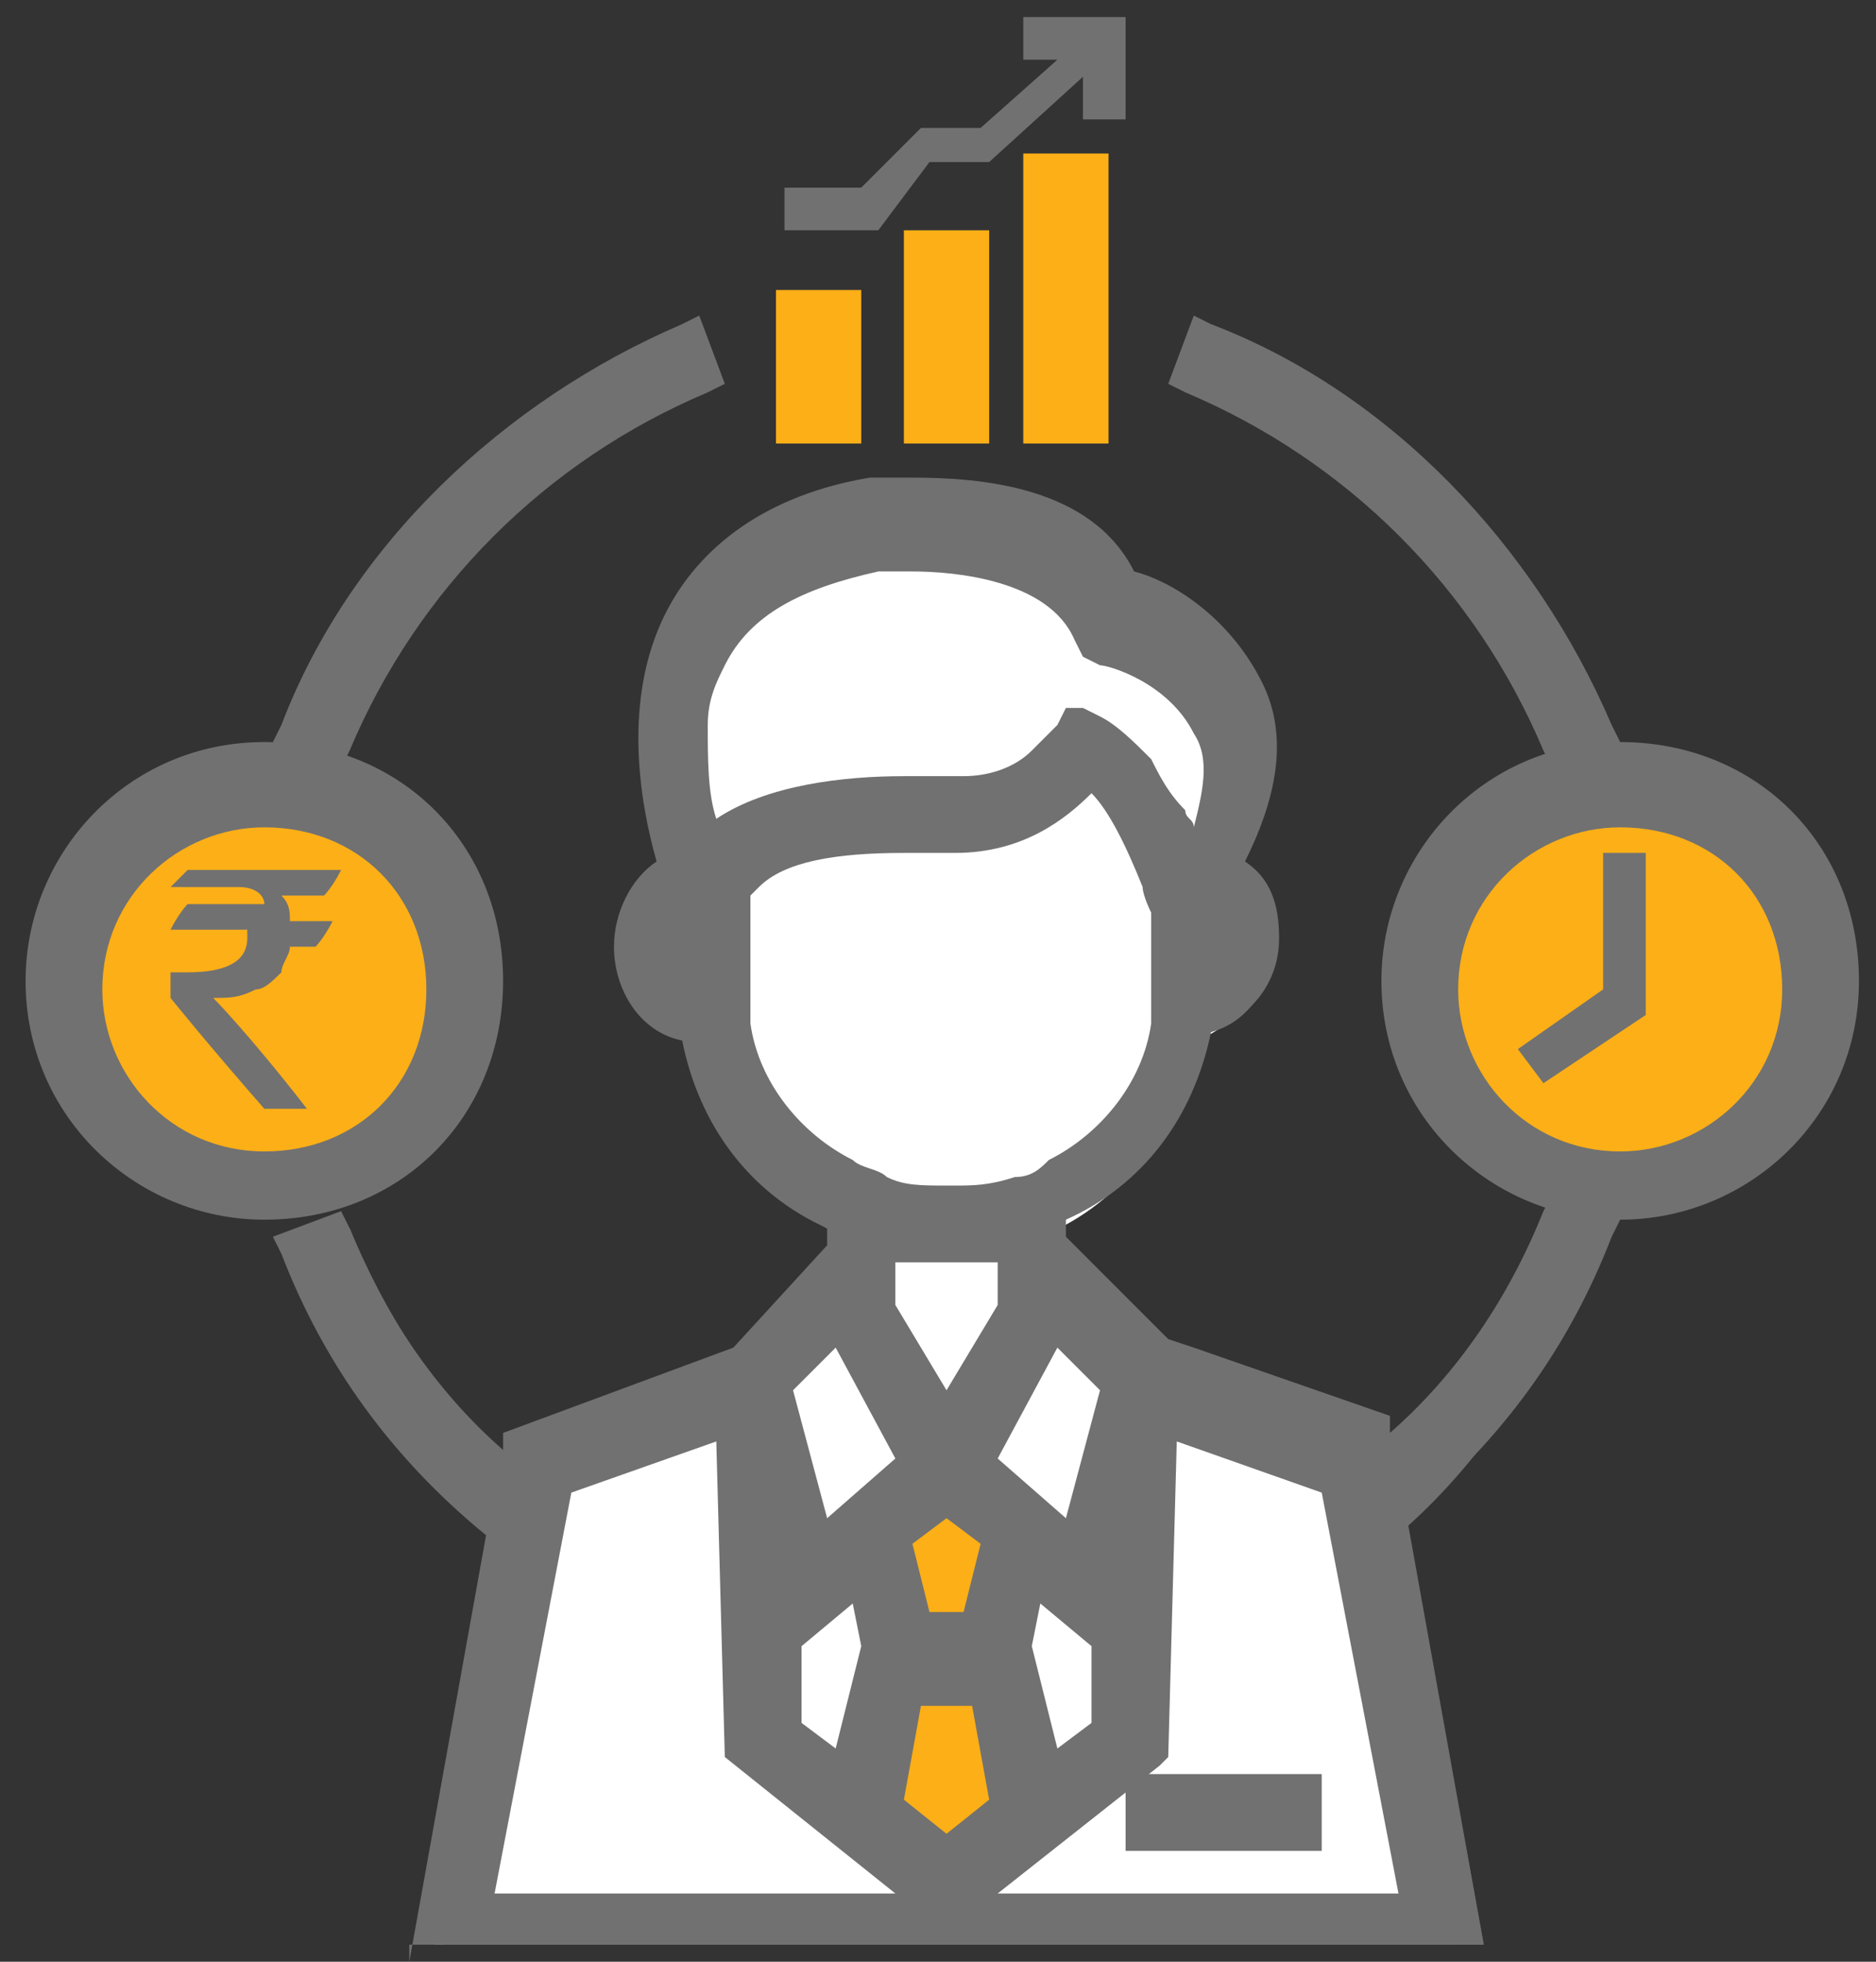 <svg width="22" height="23" viewBox="0 0 22 23" fill="none" xmlns="http://www.w3.org/2000/svg">
<rect x="0" y="0" width="22" height="23" fill="#333333" stroke="none"/>
<path d="M5.1 22.8L6.1 17L10 15.6H12.1L16.1 17L17.1 22.8H5.1Z" fill="white"/>
<path d="M12.1 15.8L15.9 17.2L16.9 22.6H5.3L6.3 17.2L10.1 15.8H12.1Z" fill="white"/>
<path d="M10.3 19.6L9.8 17.1H12.4L11.9 19.6H10.3Z" fill="#FCAF17"/>
<path d="M11.7 19.4H10.5L10.1 17.4H12.1L11.7 19.4Z" fill="#FCAF17"/>
<path d="M9.5 22.8L10.3 19.2H11.9L12.7 22.8H9.5Z" fill="#FCAF17"/>
<path d="M11.7 19.4H10.5L9.8 22.6H12.4L11.7 19.4Z" fill="#FCAF17"/>
<path d="M8.6 16.2L9.9 14.9V14.5C9 14.1 8.3 13.2 8.1 12.2C7.6 12.1 7.3 11.8 7.3 11.3C7.3 10.9 7.6 10.5 8 10.4V8.6H14V10.4C14.4 10.5 14.7 10.8 14.7 11.3C14.7 11.7 14.4 12.1 14 12.2C13.8 13.2 13.2 14.1 12.2 14.5V14.9L13.5 16.2L12.7 19L11 17.6L9.3 19L8.6 16.2Z" fill="white"/>
<path d="M13.9 10.6V8.8H8.3V10.6C8.3 10.6 8.3 10.6 8.2 10.6C7.8 10.6 7.5 10.9 7.5 11.3C7.5 11.7 7.8 12 8.2 12C8.2 12 8.2 12 8.3 12C8.4 13.1 9.1 14 10.1 14.3V15.4L9.9 15.1L8.8 16.2L9.4 18.6L10.9 17.3H11.1L12.6 18.6L13.2 16.2L12.1 15.1L11.9 15.4V14.3C12.9 13.9 13.6 13.1 13.7 12C14.1 12 14.4 11.7 14.4 11.3C14.4 10.9 14.3 10.6 13.9 10.6Z" fill="white"/>
<path d="M13.7 10.8C13.5 10.2 13.1 9.3 12.8 9C12.6 9.3 12.1 9.8 11.2 9.8C11.1 9.8 11.1 9.8 11 9.8C11 9.8 10.8 9.8 10.5 9.8C9.7 9.8 8.4 9.9 8.4 10.8L8 10.9C8 10.8 7.2 9 7.9 7.6C8.3 6.8 9.1 6.4 10.2 6.2C10.2 6.2 10.4 6.2 10.7 6.2C11.4 6.2 12.7 6.3 13.2 7.3C13.5 7.4 14.3 7.7 14.6 8.5C14.9 9.2 14.7 10 14.1 11L13.9 11.4L13.7 10.8Z" fill="white"/>
<path d="M12.7 8.8C12.7 8.8 12.1 9.7 11 9.6C11 9.6 8.2 9.3 8.2 10.8C8.2 10.8 6.5 7 10.2 6.4C10.2 6.4 12.5 6.1 13 7.4C13 7.4 15.6 8 13.9 10.8C13.9 10.8 13.3 9 12.7 8.8Z" fill="white"/>
<path d="M5.1 22.8L6.1 17L9 16L9.1 20.3L11.1 21.8L13.1 20.3L13.2 16L16.1 17L17.1 22.8H5.1Z" fill="white"/>
<path d="M16.9 22.6H5.3L6.3 17.2L8.8 16.3L8.9 20.4L11.1 22.1L13.3 20.4L13.4 16.3L15.9 17.2L16.9 22.6Z" fill="white"/>
<path d="M9.1 3.4H10.1V5.2H9.1V3.4Z" fill="#FCAF17"/>
<path d="M10.6 2.7H11.6V5.2H10.6V2.7Z" fill="#FCAF17"/>
<path d="M12 1.8H13V5.2H12V1.8Z" fill="#FCAF17"/>
<path d="M3.1 14.1C1.7 14.1 0.6 13 0.6 11.6C0.6 10.2 1.7 9.1 3.1 9.1C4.5 9.1 5.6 10.2 5.6 11.6C5.7 12.9 4.5 14.1 3.1 14.1Z" fill="#FCAF17"/>
<path d="M5.5 11.6C5.5 12.9 4.5 13.9 3.2 13.9C1.9 13.9 0.9 12.9 0.9 11.6C0.9 10.3 1.9 9.3 3.2 9.3C4.4 9.2 5.5 10.3 5.5 11.6Z" fill="#FCAF17"/>
<path d="M19 14.1C20.381 14.1 21.5 12.981 21.5 11.6C21.5 10.219 20.381 9.1 19 9.1C17.619 9.1 16.5 10.219 16.5 11.6C16.5 12.981 17.619 14.1 19 14.1Z" fill="#FCAF17"/>
<path d="M21.3 11.6C21.3 12.9 20.3 13.9 19 13.9C17.7 13.9 16.7 12.9 16.7 11.6C16.7 10.3 17.7 9.3 19 9.3C20.3 9.2 21.3 10.3 21.3 11.6Z" fill="#FCAF17"/>
<path d="M3.2 8.7L3.3 8.5C4.1 6.4 5.9 4.7 8 3.8L8.2 3.7L8.5 4.5L8.3 4.6C6.4 5.4 4.9 6.9 4.1 8.8L4 9L3.2 8.7Z" fill="#717171"/>
<path d="M8.2 4.4L8 4C5.9 4.8 4.3 6.5 3.4 8.6L3.8 8.8C4.7 6.8 6.3 5.2 8.2 4.4Z" fill="#717171"/>
<path d="M4.8 23L5.7 18C4.6 17.1 3.8 16 3.3 14.7L3.2 14.5L4 14.2L4.1 14.4C4.5 15.4 5.1 16.3 5.9 17V16.8L8.6 15.8L9.7 14.6V14.4C8.8 14 8.2 13.2 8 12.2C7.5 12.1 7.2 11.6 7.2 11.1C7.2 10.7 7.4 10.3 7.7 10.1C7.5 9.4 7.3 8.2 7.8 7.2C8.2 6.4 9 5.8 10.2 5.6C10.3 5.6 10.5 5.6 10.7 5.6C11.5 5.6 12.8 5.7 13.3 6.7C13.7 6.8 14.4 7.2 14.8 8C15.1 8.6 15 9.3 14.6 10.1C14.9 10.3 15 10.6 15 11C15 11.5 14.7 11.9 14.2 12.1C14 13.1 13.4 13.9 12.5 14.3V14.5L13.7 15.7L14 15.8L16.3 16.6V16.8C17.1 16.1 17.7 15.2 18.1 14.2L18.2 14L19 14.3L18.9 14.5C18.4 15.8 17.6 16.9 16.5 17.8L17.4 22.8H4.8V23ZM16.4 22.2L15.5 17.5L13.8 16.9L13.7 20.6L13.6 20.7L11.7 22.2H16.4ZM10.5 22.2L8.5 20.6L8.4 16.9L6.7 17.5L5.8 22.2H10.5ZM11.1 21.5L11.6 21.1L11.4 20C11.3 20 11.2 20 11.1 20C11 20 10.9 20 10.8 20L10.6 21.1L11.1 21.5ZM12.1 19.3L12.2 19.7L12.4 20.5L12.8 20.2V19.3L12.2 18.8L12.1 19.3ZM9.8 20.5L10.1 19.3L10 18.8L9.4 19.3V20.2L9.8 20.5ZM11.3 18.9L11.5 18.1L11.1 17.8L10.7 18.1L10.9 18.9H11.3ZM9.7 17.8L10.5 17.1L9.8 15.8L9.3 16.3L9.7 17.8ZM12.5 17.8L12.9 16.3L12.4 15.8L11.7 17.1L12.5 17.8ZM11.1 16.3L11.7 15.3V14.8C11.5 14.8 11.4 14.8 11.2 14.8H11C10.8 14.8 10.7 14.8 10.5 14.8V15.3L11.1 16.3ZM10.6 10C9.8 10 9.2 10.1 8.9 10.4L8.8 10.5V10.6V11.6C8.8 11.7 8.8 11.9 8.8 12C8.9 12.7 9.4 13.3 10 13.6C10.1 13.7 10.3 13.7 10.4 13.8C10.6 13.9 10.8 13.9 11.1 13.9H11.2C11.4 13.9 11.6 13.9 11.9 13.8C12.1 13.8 12.2 13.7 12.3 13.6C12.9 13.3 13.4 12.7 13.5 12C13.5 11.9 13.5 11.7 13.5 11.6V10.7C13.5 10.7 13.4 10.5 13.4 10.4C13.2 9.9 13 9.5 12.8 9.3C12.5 9.6 12 10 11.2 10C11.1 10 11.1 10 11 10C10.9 10 10.7 10 10.6 10ZM12.9 8.4C13.1 8.5 13.3 8.7 13.5 8.9C13.6 9.1 13.7 9.3 13.9 9.5C13.9 9.6 14 9.6 14 9.7C14.1 9.3 14.2 8.9 14 8.6C13.7 8 13 7.8 12.9 7.8L12.7 7.7L12.6 7.5C12.3 6.8 11.2 6.7 10.7 6.7C10.5 6.7 10.3 6.7 10.3 6.7C9.4 6.9 8.8 7.2 8.5 7.8C8.4 8 8.3 8.2 8.3 8.5C8.3 8.9 8.3 9.3 8.4 9.6C9 9.2 9.9 9.1 10.6 9.1C10.9 9.1 11.1 9.1 11.2 9.1H11.3C11.6 9.1 11.9 9 12.1 8.8C12.3 8.6 12.4 8.5 12.4 8.5L12.5 8.3H12.7L12.9 8.4Z" fill="#717171"/>
<path d="M18.7 14.6L18.3 14.4C17.8 15.5 17.1 16.5 16.2 17.3L16.1 16.9L13.9 16.1L13.6 16L12.4 14.7V14.3C13.3 13.9 14 13.1 14.2 12.1C14.6 12 14.9 11.6 14.9 11.2C14.9 10.9 14.7 10.5 14.4 10.4C14.8 9.6 14.9 8.9 14.7 8.3C14.4 7.5 13.6 7.2 13.3 7.1C12.7 5.8 10.4 6 10.3 6C9.2 6.2 8.4 6.7 8 7.5C7.5 8.5 7.7 9.7 8 10.4C7.7 10.5 7.4 10.9 7.4 11.3C7.4 11.8 7.7 12.1 8.2 12.2C8.4 13.2 9.1 14 10 14.4V14.8L8.8 16.1L8.5 16.2L6.3 17L6.2 17.4C5.3 16.6 4.6 15.6 4.1 14.4L3.7 14.6C4.2 15.9 5.1 17 6.1 17.9V18L5.2 22.8H17.4L16.5 17.9C17.4 17.1 18.2 15.9 18.7 14.6ZM13 19.1V19.6V20.3L12.2 20.9L12 19.8L11.9 19.4V19.3L12.1 18.4L12.8 19L13 18.2V19.1ZM10.6 19.8C10.7 19.8 10.9 19.8 11.1 19.8C11.3 19.8 11.4 19.8 11.6 19.8L11.9 21.2L11.1 21.8L10.3 21.2L10.6 19.8ZM11.1 17.6L11.8 18.1L11.6 19.2H10.8L10.6 18.1L11.1 17.6ZM10.2 19.3L10.1 19.8L9.9 20.9L9.1 20.3V19.6V19.1V18.2L9.3 19L10 18.4L10.2 19.3ZM12.6 15.7L13.1 16.3V16.4L12.6 18.2L12.2 17.9L11.8 17.6L11.3 17.2V17.1L11.7 16.3L11.8 16L12 15.6L12.1 15.5L12.6 15.7ZM14.4 11.3C14.4 11.5 14.3 11.6 14.2 11.7V10.9C14.3 11 14.4 11.1 14.4 11.3ZM8.3 7.8C8.6 7.2 9.3 6.8 10.3 6.6C10.4 6.6 12.4 6.4 12.8 7.5V7.6H12.9C12.9 7.6 13.8 7.8 14.1 8.5C14.2 8.8 14.2 9.3 14.1 9.7C14.1 9.8 14 10 13.9 10.2C13.8 10 13.7 9.8 13.6 9.6C13.5 9.4 13.4 9.2 13.3 9C13.1 8.8 13 8.6 12.8 8.5L12.6 8.4V8.5L12.5 8.6C12.5 8.6 12.4 8.8 12.1 9C11.9 9.2 11.5 9.4 11 9.3C10.9 9.3 9.3 9.1 8.4 9.8L8.3 9.9C8.2 9.9 8.2 10 8.2 10.1C8.1 9.7 8 9.1 8.1 8.6C8.1 8.3 8.2 8 8.3 7.8ZM7.8 11.3C7.8 11.1 7.9 11 8.1 10.9V11.7C7.9 11.6 7.8 11.5 7.8 11.3ZM8.5 12.1C8.5 12 8.5 11.8 8.5 11.6V10.5C8.5 10.4 8.5 10.4 8.6 10.3C8.6 10.2 8.7 10.2 8.7 10.1C9.2 9.6 10.6 9.6 11 9.7C11.9 9.8 12.5 9.2 12.7 9C13 9.2 13.3 9.8 13.5 10.4C13.6 10.5 13.6 10.7 13.6 10.8V11.7C13.6 11.9 13.6 12 13.6 12.2C13.5 13 13 13.6 12.3 14C12.2 14.1 12 14.1 11.8 14.2C11.6 14.3 11.3 14.3 11.1 14.3H11C10.8 14.3 10.5 14.3 10.3 14.2C10.1 14.2 10 14.1 9.8 14C9.2 13.6 8.7 12.9 8.5 12.1ZM11 14.7H11.1C11.3 14.7 11.6 14.7 11.8 14.6V15.3L11.7 15.5L11.4 16L11 16.7L10.6 16L10.3 15.5L10.2 15.3V14.6C10.5 14.6 10.8 14.7 11 14.7ZM9.8 15.5L9.9 15.6L10.1 16L10.2 16.3L10.6 17.1V17.2L10.1 17.6L9.7 17.9L9.3 18.2L8.8 16.4V16.3L9.3 15.7L9.8 15.5ZM6.3 18.3L6.4 17.8L6.5 17.4L8.6 16.6L8.7 19V19.5V20.5L9.8 21.4L10.2 21.7L11 22.4H5.5L6.3 18.3ZM16.6 22.4H11.1L11.9 21.7L12.3 21.4L13.4 20.5V19.5V19L13.5 16.6L15.6 17.4L15.7 17.8L15.8 18.3L16.6 22.4Z" fill="#717171"/>
<path d="M18.1 8.8C17.3 6.9 15.8 5.4 13.9 4.6L13.7 4.5L14 3.7L14.2 3.8C16.3 4.6 18 6.4 18.9 8.5L19 8.7L18.2 9L18.1 8.8Z" fill="#717171"/>
<path d="M18.3 8.7L18.7 8.5C17.9 6.4 16.2 4.8 14.1 3.9L13.9 4.3C15.9 5.2 17.5 6.8 18.3 8.7Z" fill="#717171"/>
<path d="M15.5 20.8H13.2V21.7H15.5V20.8Z" fill="#717171"/>
<path d="M13.4 21H15.3V21.5H13.4V21Z" fill="#717171"/>
<path d="M3.1 14.3C1.6 14.3 0.3 13.1 0.3 11.5C0.3 10 1.5 8.7 3.1 8.7C4.7 8.7 5.9 9.9 5.9 11.5C5.9 13.1 4.7 14.3 3.1 14.3ZM3.1 9.7C2.1 9.7 1.2 10.5 1.2 11.6C1.2 12.6 2 13.5 3.1 13.5C4.2 13.5 5 12.7 5 11.6C5 10.5 4.2 9.7 3.1 9.7Z" fill="#717171"/>
<path d="M5.7 11.6C5.7 10.2 4.6 9 3.1 9C1.7 9 0.5 10.1 0.5 11.6C0.5 13 1.6 14.2 3.1 14.2C4.5 14.1 5.7 13 5.7 11.6ZM3.1 13.6C2 13.6 1 12.7 1 11.5C1 10.4 1.9 9.4 3.1 9.4C4.2 9.4 5.2 10.3 5.2 11.5C5.2 12.7 4.3 13.6 3.1 13.6Z" fill="#717171"/>
<path d="M19 14.3C17.5 14.3 16.2 13.1 16.2 11.5C16.2 10 17.4 8.7 19 8.7C20.6 8.7 21.8 9.9 21.8 11.5C21.8 13.1 20.5 14.3 19 14.3ZM19 9.7C18 9.7 17.1 10.5 17.1 11.6C17.1 12.6 17.9 13.5 19 13.5C20 13.5 20.9 12.7 20.9 11.6C20.9 10.5 20.1 9.7 19 9.7Z" fill="#717171"/>
<path d="M19 9C17.6 9 16.4 10.1 16.4 11.6C16.4 13 17.5 14.2 19 14.2C20.4 14.2 21.6 13.1 21.6 11.6C21.6 10.1 20.4 9 19 9ZM19 13.6C17.9 13.6 16.9 12.7 16.9 11.5C16.9 10.4 17.8 9.4 19 9.4C20.1 9.4 21.1 10.3 21.1 11.5C21.1 12.7 20.2 13.6 19 13.6Z" fill="#717171"/>
<path d="M2.2 10.2H4C3.9 10.4 3.8 10.5 3.8 10.5H3.3C3.4 10.6 3.4 10.7 3.4 10.8H3.9C3.8 11 3.7 11.1 3.7 11.1H3.4C3.4 11.2 3.3 11.3 3.3 11.4C3.2 11.5 3.1 11.6 3 11.6C2.8 11.7 2.7 11.7 2.5 11.7C2.5 11.7 2.9 12.1 3.6 13H3.1C2.4 12.2 2 11.7 2 11.7V11.4C2.1 11.4 2.1 11.4 2.2 11.4C2.6 11.4 2.9 11.3 2.9 11V10.9H2C2.1 10.7 2.2 10.6 2.2 10.6H3.1C3.1 10.5 3 10.4 2.8 10.4C2.7 10.4 2.6 10.4 2.5 10.4H2C2.1 10.3 2.2 10.2 2.2 10.2Z" fill="#717171"/>
<path d="M18.8 11.6L17.8 12.3L18.1 12.7L19.3 11.9V10H18.8V11.6Z" fill="#717171"/>
<path d="M10.9 1.9H11.6L12.7 0.9V1.4H13.2V0.2H12V0.7H12.4L11.5 1.5H10.8L10.1 2.2H9.2V2.7H10.3L10.9 1.9Z" fill="#717171"/>
</svg>
